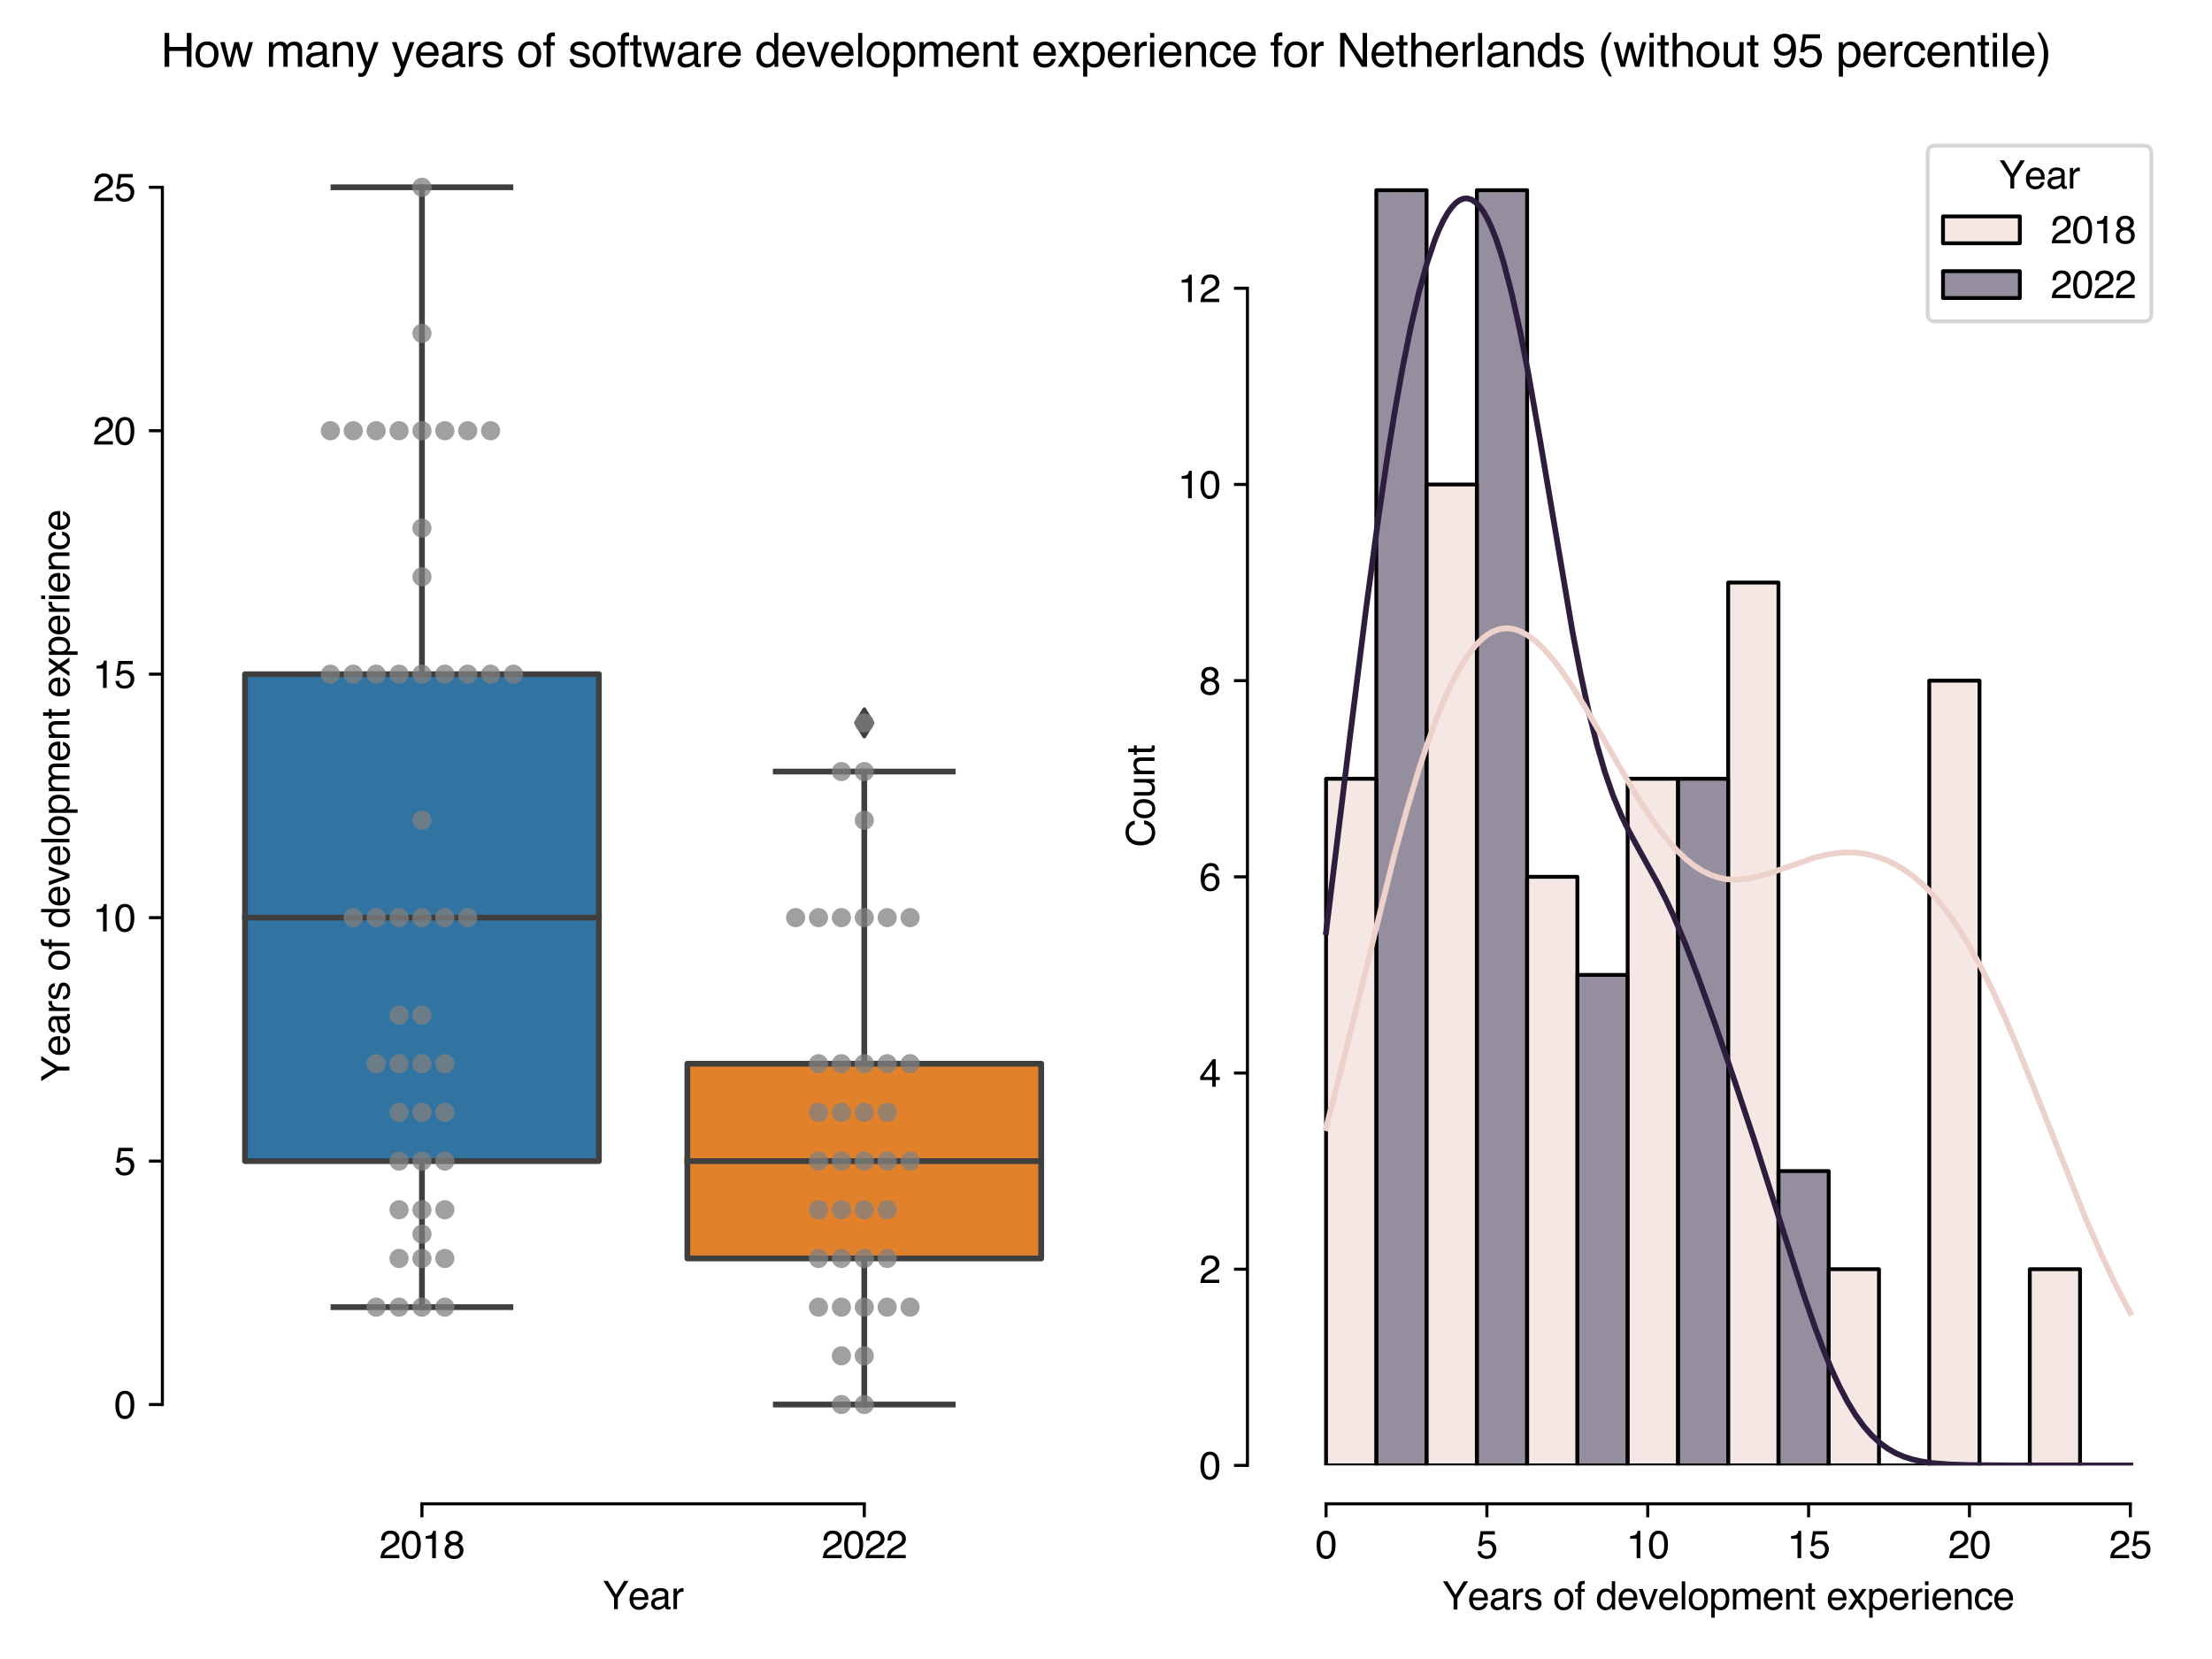 <?xml version="1.0" encoding="utf-8" standalone="no"?>
<!DOCTYPE svg PUBLIC "-//W3C//DTD SVG 1.1//EN"
  "http://www.w3.org/Graphics/SVG/1.1/DTD/svg11.dtd">
<svg xmlns:xlink="http://www.w3.org/1999/xlink" width="576pt" height="432pt" viewBox="0 0 576 432" xmlns="http://www.w3.org/2000/svg" version="1.1">
 <defs>
  <style type="text/css">*{stroke-linejoin: round; stroke-linecap: butt}</style>
 </defs>
 <g id="figure_1">
  <g id="patch_1">
   <path d="M 0 432 
L 576 432 
L 576 0 
L 0 0 
z
" style="fill: #ffffff"/>
  </g>
  <g id="axes_1">
   <g id="patch_2">
    <path d="M 52.281 381.583 
L 282.651 381.583 
L 282.651 32.921 
L 52.281 32.921 
z
" style="fill: #ffffff"/>
   </g>
   <g id="patch_3">
    <path d="M 63.8 302.342 
L 155.948 302.342 
L 155.948 175.556 
L 63.8 175.556 
L 63.8 302.342 
z
" clip-path="url(#p4f6ebf6101)" style="fill: #3274a1; stroke: #3f3f3f; stroke-width: 1.5; stroke-linejoin: miter"/>
   </g>
   <g id="patch_4">
    <path d="M 178.984 327.699 
L 271.132 327.699 
L 271.132 276.984 
L 178.984 276.984 
L 178.984 327.699 
z
" clip-path="url(#p4f6ebf6101)" style="fill: #e1812c; stroke: #3f3f3f; stroke-width: 1.5; stroke-linejoin: miter"/>
   </g>
   <g id="matplotlib.axis_1">
    <g id="xtick_1">
     <g id="line2d_1">
      <defs>
       <path id="m4c99cd72f3" d="M 0 0 
L 0 3.5 
" style="stroke: #000000; stroke-width: 0.8"/>
      </defs>
      <g>
       <use xlink:href="#m4c99cd72f3" x="109.874" y="391.583" style="stroke: #000000; stroke-width: 0.8"/>
      </g>
     </g>
     <g id="text_1">
      <!-- 2018 -->
      <g transform="translate(98.752 405.756)scale(0.1 -0.1)">
       <defs>
        <path id="Helvetica-32" d="M 200 0 
Q 231 578 439 1006 
Q 647 1434 1250 1784 
L 1850 2131 
Q 2253 2366 2416 2531 
Q 2672 2791 2672 3125 
Q 2672 3516 2437 3745 
Q 2203 3975 1813 3975 
Q 1234 3975 1013 3538 
Q 894 3303 881 2888 
L 309 2888 
Q 319 3472 525 3841 
Q 891 4491 1816 4491 
Q 2584 4491 2939 4075 
Q 3294 3659 3294 3150 
Q 3294 2613 2916 2231 
Q 2697 2009 2131 1694 
L 1703 1456 
Q 1397 1288 1222 1134 
Q 909 863 828 531 
L 3272 531 
L 3272 0 
L 200 0 
z
" transform="scale(0.016)"/>
        <path id="Helvetica-30" d="M 1731 4475 
Q 2600 4475 2988 3759 
Q 3288 3206 3288 2244 
Q 3288 1331 3016 734 
Q 2622 -122 1728 -122 
Q 922 -122 528 578 
Q 200 1163 200 2147 
Q 200 2909 397 3456 
Q 766 4475 1731 4475 
z
M 1725 391 
Q 2163 391 2422 778 
Q 2681 1166 2681 2222 
Q 2681 2984 2493 3476 
Q 2306 3969 1766 3969 
Q 1269 3969 1039 3501 
Q 809 3034 809 2125 
Q 809 1441 956 1025 
Q 1181 391 1725 391 
z
" transform="scale(0.016)"/>
        <path id="Helvetica-31" d="M 613 3169 
L 613 3600 
Q 1222 3659 1462 3798 
Q 1703 3938 1822 4456 
L 2266 4456 
L 2266 0 
L 1666 0 
L 1666 3169 
L 613 3169 
z
" transform="scale(0.016)"/>
        <path id="Helvetica-38" d="M 1741 2600 
Q 2113 2600 2322 2808 
Q 2531 3016 2531 3303 
Q 2531 3553 2331 3762 
Q 2131 3972 1722 3972 
Q 1316 3972 1134 3762 
Q 953 3553 953 3272 
Q 953 2956 1187 2778 
Q 1422 2600 1741 2600 
z
M 1775 384 
Q 2166 384 2423 595 
Q 2681 806 2681 1225 
Q 2681 1659 2415 1884 
Q 2150 2109 1734 2109 
Q 1331 2109 1076 1879 
Q 822 1650 822 1244 
Q 822 894 1055 639 
Q 1288 384 1775 384 
z
M 975 2384 
Q 741 2484 609 2619 
Q 363 2869 363 3269 
Q 363 3769 725 4128 
Q 1088 4488 1753 4488 
Q 2397 4488 2762 4148 
Q 3128 3809 3128 3356 
Q 3128 2938 2916 2678 
Q 2797 2531 2547 2391 
Q 2825 2263 2984 2097 
Q 3281 1784 3281 1284 
Q 3281 694 2884 283 
Q 2488 -128 1763 -128 
Q 1109 -128 657 226 
Q 206 581 206 1256 
Q 206 1653 400 1942 
Q 594 2231 975 2384 
z
" transform="scale(0.016)"/>
       </defs>
       <use xlink:href="#Helvetica-32"/>
       <use xlink:href="#Helvetica-30" x="55.615"/>
       <use xlink:href="#Helvetica-31" x="111.23"/>
       <use xlink:href="#Helvetica-38" x="166.846"/>
      </g>
     </g>
    </g>
    <g id="xtick_2">
     <g id="line2d_2">
      <g>
       <use xlink:href="#m4c99cd72f3" x="225.058" y="391.583" style="stroke: #000000; stroke-width: 0.8"/>
      </g>
     </g>
     <g id="text_2">
      <!-- 2022 -->
      <g transform="translate(213.937 405.756)scale(0.1 -0.1)">
       <use xlink:href="#Helvetica-32"/>
       <use xlink:href="#Helvetica-30" x="55.615"/>
       <use xlink:href="#Helvetica-32" x="111.23"/>
       <use xlink:href="#Helvetica-32" x="166.846"/>
      </g>
     </g>
    </g>
    <g id="text_3">
     <!-- Year -->
     <g transform="translate(156.905 419.014)scale(0.1 -0.1)">
      <defs>
       <path id="Helvetica-59" d="M 131 4591 
L 856 4591 
L 2175 2384 
L 3494 4591 
L 4222 4591 
L 2488 1850 
L 2488 0 
L 1866 0 
L 1866 1850 
L 131 4591 
z
M 2184 4591 
L 2184 4591 
z
" transform="scale(0.016)"/>
       <path id="Helvetica-65" d="M 1806 3422 
Q 2163 3422 2497 3255 
Q 2831 3088 3006 2822 
Q 3175 2569 3231 2231 
Q 3281 2000 3281 1494 
L 828 1494 
Q 844 984 1069 676 
Q 1294 369 1766 369 
Q 2206 369 2469 659 
Q 2619 828 2681 1050 
L 3234 1050 
Q 3213 866 3089 639 
Q 2966 413 2813 269 
Q 2556 19 2178 -69 
Q 1975 -119 1719 -119 
Q 1094 -119 659 336 
Q 225 791 225 1609 
Q 225 2416 662 2919 
Q 1100 3422 1806 3422 
z
M 2703 1941 
Q 2669 2306 2544 2525 
Q 2313 2931 1772 2931 
Q 1384 2931 1121 2651 
Q 859 2372 844 1941 
L 2703 1941 
z
M 1753 3428 
L 1753 3428 
z
" transform="scale(0.016)"/>
       <path id="Helvetica-61" d="M 844 891 
Q 844 647 1022 506 
Q 1200 366 1444 366 
Q 1741 366 2019 503 
Q 2488 731 2488 1250 
L 2488 1703 
Q 2384 1638 2221 1594 
Q 2059 1550 1903 1531 
L 1563 1488 
Q 1256 1447 1103 1359 
Q 844 1213 844 891 
z
M 2206 2028 
Q 2400 2053 2466 2191 
Q 2503 2266 2503 2406 
Q 2503 2694 2298 2823 
Q 2094 2953 1713 2953 
Q 1272 2953 1088 2716 
Q 984 2584 953 2325 
L 428 2325 
Q 444 2944 830 3186 
Q 1216 3428 1725 3428 
Q 2316 3428 2684 3203 
Q 3050 2978 3050 2503 
L 3050 575 
Q 3050 488 3086 434 
Q 3122 381 3238 381 
Q 3275 381 3322 386 
Q 3369 391 3422 400 
L 3422 -16 
Q 3291 -53 3222 -62 
Q 3153 -72 3034 -72 
Q 2744 -72 2613 134 
Q 2544 244 2516 444 
Q 2344 219 2022 53 
Q 1700 -113 1313 -113 
Q 847 -113 551 170 
Q 256 453 256 878 
Q 256 1344 547 1600 
Q 838 1856 1309 1916 
L 2206 2028 
z
M 1741 3428 
L 1741 3428 
z
" transform="scale(0.016)"/>
       <path id="Helvetica-72" d="M 428 3347 
L 963 3347 
L 963 2769 
Q 1028 2938 1284 3180 
Q 1541 3422 1875 3422 
Q 1891 3422 1928 3419 
Q 1966 3416 2056 3406 
L 2056 2813 
Q 2006 2822 1964 2825 
Q 1922 2828 1872 2828 
Q 1447 2828 1219 2554 
Q 991 2281 991 1925 
L 991 0 
L 428 0 
L 428 3347 
z
" transform="scale(0.016)"/>
      </defs>
      <use xlink:href="#Helvetica-59"/>
      <use xlink:href="#Helvetica-65" x="66.699"/>
      <use xlink:href="#Helvetica-61" x="122.314"/>
      <use xlink:href="#Helvetica-72" x="177.93"/>
     </g>
    </g>
   </g>
   <g id="matplotlib.axis_2">
    <g id="ytick_1">
     <g id="line2d_3">
      <defs>
       <path id="m8e343aef83" d="M 0 0 
L -3.5 0 
" style="stroke: #000000; stroke-width: 0.8"/>
      </defs>
      <g>
       <use xlink:href="#m8e343aef83" x="42.281" y="365.735" style="stroke: #000000; stroke-width: 0.8"/>
      </g>
     </g>
     <g id="text_4">
      <!-- 0 -->
      <g transform="translate(29.72 369.321)scale(0.1 -0.1)">
       <use xlink:href="#Helvetica-30"/>
      </g>
     </g>
    </g>
    <g id="ytick_2">
     <g id="line2d_4">
      <g>
       <use xlink:href="#m8e343aef83" x="42.281" y="302.342" style="stroke: #000000; stroke-width: 0.8"/>
      </g>
     </g>
     <g id="text_5">
      <!-- 5 -->
      <g transform="translate(29.72 305.928)scale(0.1 -0.1)">
       <defs>
        <path id="Helvetica-35" d="M 791 1141 
Q 847 659 1238 475 
Q 1438 381 1700 381 
Q 2200 381 2440 700 
Q 2681 1019 2681 1406 
Q 2681 1875 2395 2131 
Q 2109 2388 1709 2388 
Q 1419 2388 1211 2275 
Q 1003 2163 856 1963 
L 369 1991 
L 709 4400 
L 3034 4400 
L 3034 3856 
L 1131 3856 
L 941 2613 
Q 1097 2731 1238 2791 
Q 1488 2894 1816 2894 
Q 2431 2894 2859 2497 
Q 3288 2100 3288 1491 
Q 3288 856 2895 371 
Q 2503 -113 1644 -113 
Q 1097 -113 676 195 
Q 256 503 206 1141 
L 791 1141 
z
" transform="scale(0.016)"/>
       </defs>
       <use xlink:href="#Helvetica-35"/>
      </g>
     </g>
    </g>
    <g id="ytick_3">
     <g id="line2d_5">
      <g>
       <use xlink:href="#m8e343aef83" x="42.281" y="238.949" style="stroke: #000000; stroke-width: 0.8"/>
      </g>
     </g>
     <g id="text_6">
      <!-- 10 -->
      <g transform="translate(24.159 242.535)scale(0.1 -0.1)">
       <use xlink:href="#Helvetica-31"/>
       <use xlink:href="#Helvetica-30" x="55.615"/>
      </g>
     </g>
    </g>
    <g id="ytick_4">
     <g id="line2d_6">
      <g>
       <use xlink:href="#m8e343aef83" x="42.281" y="175.556" style="stroke: #000000; stroke-width: 0.8"/>
      </g>
     </g>
     <g id="text_7">
      <!-- 15 -->
      <g transform="translate(24.159 179.142)scale(0.1 -0.1)">
       <use xlink:href="#Helvetica-31"/>
       <use xlink:href="#Helvetica-35" x="55.615"/>
      </g>
     </g>
    </g>
    <g id="ytick_5">
     <g id="line2d_7">
      <g>
       <use xlink:href="#m8e343aef83" x="42.281" y="112.163" style="stroke: #000000; stroke-width: 0.8"/>
      </g>
     </g>
     <g id="text_8">
      <!-- 20 -->
      <g transform="translate(24.159 115.749)scale(0.1 -0.1)">
       <use xlink:href="#Helvetica-32"/>
       <use xlink:href="#Helvetica-30" x="55.615"/>
      </g>
     </g>
    </g>
    <g id="ytick_6">
     <g id="line2d_8">
      <g>
       <use xlink:href="#m8e343aef83" x="42.281" y="48.77" style="stroke: #000000; stroke-width: 0.8"/>
      </g>
     </g>
     <g id="text_9">
      <!-- 25 -->
      <g transform="translate(24.159 52.356)scale(0.1 -0.1)">
       <use xlink:href="#Helvetica-32"/>
       <use xlink:href="#Helvetica-35" x="55.615"/>
      </g>
     </g>
    </g>
    <g id="text_10">
     <!-- Years of development experience -->
     <g transform="translate(18.075 281.736)rotate(-90)scale(0.1 -0.1)">
      <defs>
       <path id="Helvetica-73" d="M 747 1050 
Q 772 769 888 619 
Q 1100 347 1625 347 
Q 1938 347 2175 483 
Q 2413 619 2413 903 
Q 2413 1119 2222 1231 
Q 2100 1300 1741 1391 
L 1294 1503 
Q 866 1609 663 1741 
Q 300 1969 300 2372 
Q 300 2847 642 3140 
Q 984 3434 1563 3434 
Q 2319 3434 2653 2991 
Q 2863 2709 2856 2384 
L 2325 2384 
Q 2309 2575 2191 2731 
Q 1997 2953 1519 2953 
Q 1200 2953 1036 2831 
Q 872 2709 872 2509 
Q 872 2291 1088 2159 
Q 1213 2081 1456 2022 
L 1828 1931 
Q 2434 1784 2641 1647 
Q 2969 1431 2969 969 
Q 2969 522 2630 197 
Q 2291 -128 1597 -128 
Q 850 -128 539 211 
Q 228 550 206 1050 
L 747 1050 
z
M 1578 3428 
L 1578 3428 
z
" transform="scale(0.016)"/>
       <path id="Helvetica-20" transform="scale(0.016)"/>
       <path id="Helvetica-6f" d="M 1741 363 
Q 2300 363 2508 786 
Q 2716 1209 2716 1728 
Q 2716 2197 2566 2491 
Q 2328 2953 1747 2953 
Q 1231 2953 997 2559 
Q 763 2166 763 1609 
Q 763 1075 997 719 
Q 1231 363 1741 363 
z
M 1763 3444 
Q 2409 3444 2856 3012 
Q 3303 2581 3303 1744 
Q 3303 934 2909 406 
Q 2516 -122 1688 -122 
Q 997 -122 590 345 
Q 184 813 184 1600 
Q 184 2444 612 2944 
Q 1041 3444 1763 3444 
z
M 1744 3428 
L 1744 3428 
z
" transform="scale(0.016)"/>
       <path id="Helvetica-66" d="M 553 3856 
Q 566 4206 675 4369 
Q 872 4656 1434 4656 
Q 1488 4656 1544 4653 
Q 1600 4650 1672 4644 
L 1672 4131 
Q 1584 4138 1545 4139 
Q 1506 4141 1472 4141 
Q 1216 4141 1166 4008 
Q 1116 3875 1116 3331 
L 1672 3331 
L 1672 2888 
L 1109 2888 
L 1109 0 
L 553 0 
L 553 2888 
L 88 2888 
L 88 3331 
L 553 3331 
L 553 3856 
z
" transform="scale(0.016)"/>
       <path id="Helvetica-64" d="M 769 1634 
Q 769 1097 997 734 
Q 1225 372 1728 372 
Q 2119 372 2370 708 
Q 2622 1044 2622 1672 
Q 2622 2306 2362 2611 
Q 2103 2916 1722 2916 
Q 1297 2916 1033 2591 
Q 769 2266 769 1634 
z
M 1616 3406 
Q 2000 3406 2259 3244 
Q 2409 3150 2600 2916 
L 2600 4606 
L 3141 4606 
L 3141 0 
L 2634 0 
L 2634 466 
Q 2438 156 2169 18 
Q 1900 -119 1553 -119 
Q 994 -119 584 351 
Q 175 822 175 1603 
Q 175 2334 548 2870 
Q 922 3406 1616 3406 
z
" transform="scale(0.016)"/>
       <path id="Helvetica-76" d="M 688 3347 
L 1581 622 
L 2516 3347 
L 3131 3347 
L 1869 0 
L 1269 0 
L 34 3347 
L 688 3347 
z
" transform="scale(0.016)"/>
       <path id="Helvetica-6c" d="M 428 4591 
L 991 4591 
L 991 0 
L 428 0 
L 428 4591 
z
" transform="scale(0.016)"/>
       <path id="Helvetica-70" d="M 1825 378 
Q 2219 378 2480 708 
Q 2741 1038 2741 1694 
Q 2741 2094 2625 2381 
Q 2406 2934 1825 2934 
Q 1241 2934 1025 2350 
Q 909 2038 909 1556 
Q 909 1169 1025 897 
Q 1244 378 1825 378 
z
M 369 3331 
L 916 3331 
L 916 2888 
Q 1084 3116 1284 3241 
Q 1569 3428 1953 3428 
Q 2522 3428 2919 2992 
Q 3316 2556 3316 1747 
Q 3316 653 2744 184 
Q 2381 -113 1900 -113 
Q 1522 -113 1266 53 
Q 1116 147 931 375 
L 931 -1334 
L 369 -1334 
L 369 3331 
z
" transform="scale(0.016)"/>
       <path id="Helvetica-6d" d="M 413 3347 
L 969 3347 
L 969 2872 
Q 1169 3119 1331 3231 
Q 1609 3422 1963 3422 
Q 2363 3422 2606 3225 
Q 2744 3113 2856 2894 
Q 3044 3163 3297 3292 
Q 3550 3422 3866 3422 
Q 4541 3422 4784 2934 
Q 4916 2672 4916 2228 
L 4916 0 
L 4331 0 
L 4331 2325 
Q 4331 2659 4164 2784 
Q 3997 2909 3756 2909 
Q 3425 2909 3186 2687 
Q 2947 2466 2947 1947 
L 2947 0 
L 2375 0 
L 2375 2184 
Q 2375 2525 2294 2681 
Q 2166 2916 1816 2916 
Q 1497 2916 1236 2669 
Q 975 2422 975 1775 
L 975 0 
L 413 0 
L 413 3347 
z
" transform="scale(0.016)"/>
       <path id="Helvetica-6e" d="M 413 3347 
L 947 3347 
L 947 2872 
Q 1184 3166 1450 3294 
Q 1716 3422 2041 3422 
Q 2753 3422 3003 2925 
Q 3141 2653 3141 2147 
L 3141 0 
L 2569 0 
L 2569 2109 
Q 2569 2416 2478 2603 
Q 2328 2916 1934 2916 
Q 1734 2916 1606 2875 
Q 1375 2806 1200 2600 
Q 1059 2434 1017 2257 
Q 975 2081 975 1753 
L 975 0 
L 413 0 
L 413 3347 
z
M 1734 3428 
L 1734 3428 
z
" transform="scale(0.016)"/>
       <path id="Helvetica-74" d="M 525 4281 
L 1094 4281 
L 1094 3347 
L 1628 3347 
L 1628 2888 
L 1094 2888 
L 1094 703 
Q 1094 528 1213 469 
Q 1278 434 1431 434 
Q 1472 434 1519 436 
Q 1566 438 1628 444 
L 1628 0 
Q 1531 -28 1426 -40 
Q 1322 -53 1200 -53 
Q 806 -53 665 148 
Q 525 350 525 672 
L 525 2888 
L 72 2888 
L 72 3347 
L 525 3347 
L 525 4281 
z
" transform="scale(0.016)"/>
       <path id="Helvetica-78" d="M 94 3347 
L 822 3347 
L 1591 2169 
L 2369 3347 
L 3053 3331 
L 1925 1716 
L 3103 0 
L 2384 0 
L 1553 1256 
L 747 0 
L 34 0 
L 1213 1716 
L 94 3347 
z
" transform="scale(0.016)"/>
       <path id="Helvetica-69" d="M 413 3331 
L 984 3331 
L 984 0 
L 413 0 
L 413 3331 
z
M 413 4591 
L 984 4591 
L 984 3953 
L 413 3953 
L 413 4591 
z
" transform="scale(0.016)"/>
       <path id="Helvetica-63" d="M 1703 3444 
Q 2269 3444 2623 3169 
Q 2978 2894 3050 2222 
L 2503 2222 
Q 2453 2531 2275 2736 
Q 2097 2941 1703 2941 
Q 1166 2941 934 2416 
Q 784 2075 784 1575 
Q 784 1072 996 728 
Q 1209 384 1666 384 
Q 2016 384 2220 598 
Q 2425 813 2503 1184 
L 3050 1184 
Q 2956 519 2581 211 
Q 2206 -97 1622 -97 
Q 966 -97 575 383 
Q 184 863 184 1581 
Q 184 2463 612 2953 
Q 1041 3444 1703 3444 
z
M 1616 3428 
L 1616 3428 
z
" transform="scale(0.016)"/>
      </defs>
      <use xlink:href="#Helvetica-59"/>
      <use xlink:href="#Helvetica-65" x="66.699"/>
      <use xlink:href="#Helvetica-61" x="122.314"/>
      <use xlink:href="#Helvetica-72" x="177.93"/>
      <use xlink:href="#Helvetica-73" x="211.23"/>
      <use xlink:href="#Helvetica-20" x="261.23"/>
      <use xlink:href="#Helvetica-6f" x="289.014"/>
      <use xlink:href="#Helvetica-66" x="344.629"/>
      <use xlink:href="#Helvetica-20" x="372.412"/>
      <use xlink:href="#Helvetica-64" x="400.195"/>
      <use xlink:href="#Helvetica-65" x="455.811"/>
      <use xlink:href="#Helvetica-76" x="511.426"/>
      <use xlink:href="#Helvetica-65" x="561.426"/>
      <use xlink:href="#Helvetica-6c" x="617.041"/>
      <use xlink:href="#Helvetica-6f" x="639.258"/>
      <use xlink:href="#Helvetica-70" x="694.873"/>
      <use xlink:href="#Helvetica-6d" x="750.488"/>
      <use xlink:href="#Helvetica-65" x="833.789"/>
      <use xlink:href="#Helvetica-6e" x="889.404"/>
      <use xlink:href="#Helvetica-74" x="945.02"/>
      <use xlink:href="#Helvetica-20" x="972.803"/>
      <use xlink:href="#Helvetica-65" x="1000.586"/>
      <use xlink:href="#Helvetica-78" x="1056.201"/>
      <use xlink:href="#Helvetica-70" x="1106.201"/>
      <use xlink:href="#Helvetica-65" x="1161.816"/>
      <use xlink:href="#Helvetica-72" x="1217.432"/>
      <use xlink:href="#Helvetica-69" x="1250.732"/>
      <use xlink:href="#Helvetica-65" x="1272.949"/>
      <use xlink:href="#Helvetica-6e" x="1328.564"/>
      <use xlink:href="#Helvetica-63" x="1384.18"/>
      <use xlink:href="#Helvetica-65" x="1434.18"/>
     </g>
    </g>
   </g>
   <g id="line2d_9">
    <path d="M 109.874 302.342 
L 109.874 340.377 
" clip-path="url(#p4f6ebf6101)" style="fill: none; stroke: #3f3f3f; stroke-width: 1.5; stroke-linecap: square"/>
   </g>
   <g id="line2d_10">
    <path d="M 109.874 175.556 
L 109.874 48.77 
" clip-path="url(#p4f6ebf6101)" style="fill: none; stroke: #3f3f3f; stroke-width: 1.5; stroke-linecap: square"/>
   </g>
   <g id="line2d_11">
    <path d="M 86.837 340.377 
L 132.911 340.377 
" clip-path="url(#p4f6ebf6101)" style="fill: none; stroke: #3f3f3f; stroke-width: 1.5; stroke-linecap: square"/>
   </g>
   <g id="line2d_12">
    <path d="M 86.837 48.77 
L 132.911 48.77 
" clip-path="url(#p4f6ebf6101)" style="fill: none; stroke: #3f3f3f; stroke-width: 1.5; stroke-linecap: square"/>
   </g>
   <g id="line2d_13"/>
   <g id="line2d_14">
    <path d="M 225.058 327.699 
L 225.058 365.735 
" clip-path="url(#p4f6ebf6101)" style="fill: none; stroke: #3f3f3f; stroke-width: 1.5; stroke-linecap: square"/>
   </g>
   <g id="line2d_15">
    <path d="M 225.058 276.984 
L 225.058 200.913 
" clip-path="url(#p4f6ebf6101)" style="fill: none; stroke: #3f3f3f; stroke-width: 1.5; stroke-linecap: square"/>
   </g>
   <g id="line2d_16">
    <path d="M 202.021 365.735 
L 248.095 365.735 
" clip-path="url(#p4f6ebf6101)" style="fill: none; stroke: #3f3f3f; stroke-width: 1.5; stroke-linecap: square"/>
   </g>
   <g id="line2d_17">
    <path d="M 202.021 200.913 
L 248.095 200.913 
" clip-path="url(#p4f6ebf6101)" style="fill: none; stroke: #3f3f3f; stroke-width: 1.5; stroke-linecap: square"/>
   </g>
   <g id="line2d_18">
    <defs>
     <path id="m1b309634d9" d="M -0 3.536 
L 2.121 0 
L -0 -3.536 
L -2.121 -0 
z
" style="stroke: #3f3f3f; stroke-linejoin: miter"/>
    </defs>
    <g clip-path="url(#p4f6ebf6101)">
     <use xlink:href="#m1b309634d9" x="225.058" y="188.234" style="fill: #3f3f3f; stroke: #3f3f3f; stroke-linejoin: miter"/>
    </g>
   </g>
   <g id="line2d_19">
    <path d="M 63.8 238.949 
L 155.948 238.949 
" clip-path="url(#p4f6ebf6101)" style="fill: none; stroke: #3f3f3f; stroke-width: 1.5; stroke-linecap: square"/>
   </g>
   <g id="line2d_20">
    <path d="M 178.984 302.342 
L 271.132 302.342 
" clip-path="url(#p4f6ebf6101)" style="fill: none; stroke: #3f3f3f; stroke-width: 1.5; stroke-linecap: square"/>
   </g>
   <g id="patch_5">
    <path d="M 42.281 365.735 
L 42.281 48.77 
" style="fill: none; stroke: #000000; stroke-width: 0.8; stroke-linejoin: miter; stroke-linecap: square"/>
   </g>
   <g id="patch_6">
    <path d="M 109.874 391.583 
L 225.058 391.583 
" style="fill: none; stroke: #000000; stroke-width: 0.8; stroke-linejoin: miter; stroke-linecap: square"/>
   </g>
   <g id="PathCollection_1">
    <defs>
     <path id="C0_0_77057b9605" d="M 0 2.5 
C 0.663 2.5 1.299 2.237 1.768 1.768 
C 2.237 1.299 2.5 0.663 2.5 -0 
C 2.5 -0.663 2.237 -1.299 1.768 -1.768 
C 1.299 -2.237 0.663 -2.5 0 -2.5 
C -0.663 -2.5 -1.299 -2.237 -1.768 -1.768 
C -2.237 -1.299 -2.5 -0.663 -2.5 0 
C -2.5 0.663 -2.237 1.299 -1.768 1.768 
C -1.299 2.237 -0.663 2.5 0 2.5 
z
"/>
    </defs>
    <g clip-path="url(#p4f6ebf6101)">
     <use xlink:href="#C0_0_77057b9605" x="109.874" y="340.377" style="fill: #808080; fill-opacity: 0.75"/>
    </g>
    <g clip-path="url(#p4f6ebf6101)">
     <use xlink:href="#C0_0_77057b9605" x="103.913" y="340.377" style="fill: #808080; fill-opacity: 0.75"/>
    </g>
    <g clip-path="url(#p4f6ebf6101)">
     <use xlink:href="#C0_0_77057b9605" x="115.834" y="340.377" style="fill: #808080; fill-opacity: 0.75"/>
    </g>
    <g clip-path="url(#p4f6ebf6101)">
     <use xlink:href="#C0_0_77057b9605" x="97.953" y="340.377" style="fill: #808080; fill-opacity: 0.75"/>
    </g>
    <g clip-path="url(#p4f6ebf6101)">
     <use xlink:href="#C0_0_77057b9605" x="109.874" y="327.699" style="fill: #808080; fill-opacity: 0.75"/>
    </g>
    <g clip-path="url(#p4f6ebf6101)">
     <use xlink:href="#C0_0_77057b9605" x="103.913" y="327.699" style="fill: #808080; fill-opacity: 0.75"/>
    </g>
    <g clip-path="url(#p4f6ebf6101)">
     <use xlink:href="#C0_0_77057b9605" x="115.834" y="327.699" style="fill: #808080; fill-opacity: 0.75"/>
    </g>
    <g clip-path="url(#p4f6ebf6101)">
     <use xlink:href="#C0_0_77057b9605" x="109.874" y="321.359" style="fill: #808080; fill-opacity: 0.75"/>
    </g>
    <g clip-path="url(#p4f6ebf6101)">
     <use xlink:href="#C0_0_77057b9605" x="109.874" y="315.02" style="fill: #808080; fill-opacity: 0.75"/>
    </g>
    <g clip-path="url(#p4f6ebf6101)">
     <use xlink:href="#C0_0_77057b9605" x="103.913" y="315.02" style="fill: #808080; fill-opacity: 0.75"/>
    </g>
    <g clip-path="url(#p4f6ebf6101)">
     <use xlink:href="#C0_0_77057b9605" x="115.834" y="315.02" style="fill: #808080; fill-opacity: 0.75"/>
    </g>
    <g clip-path="url(#p4f6ebf6101)">
     <use xlink:href="#C0_0_77057b9605" x="109.874" y="302.342" style="fill: #808080; fill-opacity: 0.75"/>
    </g>
    <g clip-path="url(#p4f6ebf6101)">
     <use xlink:href="#C0_0_77057b9605" x="103.913" y="302.342" style="fill: #808080; fill-opacity: 0.75"/>
    </g>
    <g clip-path="url(#p4f6ebf6101)">
     <use xlink:href="#C0_0_77057b9605" x="115.834" y="302.342" style="fill: #808080; fill-opacity: 0.75"/>
    </g>
    <g clip-path="url(#p4f6ebf6101)">
     <use xlink:href="#C0_0_77057b9605" x="109.874" y="289.663" style="fill: #808080; fill-opacity: 0.75"/>
    </g>
    <g clip-path="url(#p4f6ebf6101)">
     <use xlink:href="#C0_0_77057b9605" x="103.913" y="289.663" style="fill: #808080; fill-opacity: 0.75"/>
    </g>
    <g clip-path="url(#p4f6ebf6101)">
     <use xlink:href="#C0_0_77057b9605" x="115.834" y="289.663" style="fill: #808080; fill-opacity: 0.75"/>
    </g>
    <g clip-path="url(#p4f6ebf6101)">
     <use xlink:href="#C0_0_77057b9605" x="109.874" y="276.984" style="fill: #808080; fill-opacity: 0.75"/>
    </g>
    <g clip-path="url(#p4f6ebf6101)">
     <use xlink:href="#C0_0_77057b9605" x="103.913" y="276.984" style="fill: #808080; fill-opacity: 0.75"/>
    </g>
    <g clip-path="url(#p4f6ebf6101)">
     <use xlink:href="#C0_0_77057b9605" x="115.834" y="276.984" style="fill: #808080; fill-opacity: 0.75"/>
    </g>
    <g clip-path="url(#p4f6ebf6101)">
     <use xlink:href="#C0_0_77057b9605" x="97.953" y="276.984" style="fill: #808080; fill-opacity: 0.75"/>
    </g>
    <g clip-path="url(#p4f6ebf6101)">
     <use xlink:href="#C0_0_77057b9605" x="109.874" y="264.306" style="fill: #808080; fill-opacity: 0.75"/>
    </g>
    <g clip-path="url(#p4f6ebf6101)">
     <use xlink:href="#C0_0_77057b9605" x="103.913" y="264.306" style="fill: #808080; fill-opacity: 0.75"/>
    </g>
    <g clip-path="url(#p4f6ebf6101)">
     <use xlink:href="#C0_0_77057b9605" x="109.874" y="238.949" style="fill: #808080; fill-opacity: 0.75"/>
    </g>
    <g clip-path="url(#p4f6ebf6101)">
     <use xlink:href="#C0_0_77057b9605" x="103.913" y="238.949" style="fill: #808080; fill-opacity: 0.75"/>
    </g>
    <g clip-path="url(#p4f6ebf6101)">
     <use xlink:href="#C0_0_77057b9605" x="115.834" y="238.949" style="fill: #808080; fill-opacity: 0.75"/>
    </g>
    <g clip-path="url(#p4f6ebf6101)">
     <use xlink:href="#C0_0_77057b9605" x="97.953" y="238.949" style="fill: #808080; fill-opacity: 0.75"/>
    </g>
    <g clip-path="url(#p4f6ebf6101)">
     <use xlink:href="#C0_0_77057b9605" x="121.795" y="238.949" style="fill: #808080; fill-opacity: 0.75"/>
    </g>
    <g clip-path="url(#p4f6ebf6101)">
     <use xlink:href="#C0_0_77057b9605" x="91.992" y="238.949" style="fill: #808080; fill-opacity: 0.75"/>
    </g>
    <g clip-path="url(#p4f6ebf6101)">
     <use xlink:href="#C0_0_77057b9605" x="109.874" y="213.591" style="fill: #808080; fill-opacity: 0.75"/>
    </g>
    <g clip-path="url(#p4f6ebf6101)">
     <use xlink:href="#C0_0_77057b9605" x="109.874" y="175.556" style="fill: #808080; fill-opacity: 0.75"/>
    </g>
    <g clip-path="url(#p4f6ebf6101)">
     <use xlink:href="#C0_0_77057b9605" x="103.913" y="175.556" style="fill: #808080; fill-opacity: 0.75"/>
    </g>
    <g clip-path="url(#p4f6ebf6101)">
     <use xlink:href="#C0_0_77057b9605" x="115.834" y="175.556" style="fill: #808080; fill-opacity: 0.75"/>
    </g>
    <g clip-path="url(#p4f6ebf6101)">
     <use xlink:href="#C0_0_77057b9605" x="97.953" y="175.556" style="fill: #808080; fill-opacity: 0.75"/>
    </g>
    <g clip-path="url(#p4f6ebf6101)">
     <use xlink:href="#C0_0_77057b9605" x="121.795" y="175.556" style="fill: #808080; fill-opacity: 0.75"/>
    </g>
    <g clip-path="url(#p4f6ebf6101)">
     <use xlink:href="#C0_0_77057b9605" x="91.992" y="175.556" style="fill: #808080; fill-opacity: 0.75"/>
    </g>
    <g clip-path="url(#p4f6ebf6101)">
     <use xlink:href="#C0_0_77057b9605" x="127.755" y="175.556" style="fill: #808080; fill-opacity: 0.75"/>
    </g>
    <g clip-path="url(#p4f6ebf6101)">
     <use xlink:href="#C0_0_77057b9605" x="86.032" y="175.556" style="fill: #808080; fill-opacity: 0.75"/>
    </g>
    <g clip-path="url(#p4f6ebf6101)">
     <use xlink:href="#C0_0_77057b9605" x="133.716" y="175.556" style="fill: #808080; fill-opacity: 0.75"/>
    </g>
    <g clip-path="url(#p4f6ebf6101)">
     <use xlink:href="#C0_0_77057b9605" x="109.874" y="150.198" style="fill: #808080; fill-opacity: 0.75"/>
    </g>
    <g clip-path="url(#p4f6ebf6101)">
     <use xlink:href="#C0_0_77057b9605" x="109.874" y="137.52" style="fill: #808080; fill-opacity: 0.75"/>
    </g>
    <g clip-path="url(#p4f6ebf6101)">
     <use xlink:href="#C0_0_77057b9605" x="109.874" y="112.163" style="fill: #808080; fill-opacity: 0.75"/>
    </g>
    <g clip-path="url(#p4f6ebf6101)">
     <use xlink:href="#C0_0_77057b9605" x="103.913" y="112.163" style="fill: #808080; fill-opacity: 0.75"/>
    </g>
    <g clip-path="url(#p4f6ebf6101)">
     <use xlink:href="#C0_0_77057b9605" x="115.834" y="112.163" style="fill: #808080; fill-opacity: 0.75"/>
    </g>
    <g clip-path="url(#p4f6ebf6101)">
     <use xlink:href="#C0_0_77057b9605" x="97.953" y="112.163" style="fill: #808080; fill-opacity: 0.75"/>
    </g>
    <g clip-path="url(#p4f6ebf6101)">
     <use xlink:href="#C0_0_77057b9605" x="121.795" y="112.163" style="fill: #808080; fill-opacity: 0.75"/>
    </g>
    <g clip-path="url(#p4f6ebf6101)">
     <use xlink:href="#C0_0_77057b9605" x="91.992" y="112.163" style="fill: #808080; fill-opacity: 0.75"/>
    </g>
    <g clip-path="url(#p4f6ebf6101)">
     <use xlink:href="#C0_0_77057b9605" x="127.755" y="112.163" style="fill: #808080; fill-opacity: 0.75"/>
    </g>
    <g clip-path="url(#p4f6ebf6101)">
     <use xlink:href="#C0_0_77057b9605" x="86.032" y="112.163" style="fill: #808080; fill-opacity: 0.75"/>
    </g>
    <g clip-path="url(#p4f6ebf6101)">
     <use xlink:href="#C0_0_77057b9605" x="109.874" y="86.805" style="fill: #808080; fill-opacity: 0.75"/>
    </g>
    <g clip-path="url(#p4f6ebf6101)">
     <use xlink:href="#C0_0_77057b9605" x="109.874" y="48.77" style="fill: #808080; fill-opacity: 0.75"/>
    </g>
   </g>
   <g id="PathCollection_2">
    <defs>
     <path id="C1_0_77057b9605" d="M 0 2.5 
C 0.663 2.5 1.299 2.237 1.768 1.768 
C 2.237 1.299 2.5 0.663 2.5 -0 
C 2.5 -0.663 2.237 -1.299 1.768 -1.768 
C 1.299 -2.237 0.663 -2.5 0 -2.5 
C -0.663 -2.5 -1.299 -2.237 -1.768 -1.768 
C -2.237 -1.299 -2.5 -0.663 -2.5 0 
C -2.5 0.663 -2.237 1.299 -1.768 1.768 
C -1.299 2.237 -0.663 2.5 0 2.5 
z
"/>
    </defs>
    <g clip-path="url(#p4f6ebf6101)">
     <use xlink:href="#C1_0_77057b9605" x="225.058" y="365.735" style="fill: #808080; fill-opacity: 0.75"/>
    </g>
    <g clip-path="url(#p4f6ebf6101)">
     <use xlink:href="#C1_0_77057b9605" x="219.098" y="365.735" style="fill: #808080; fill-opacity: 0.75"/>
    </g>
    <g clip-path="url(#p4f6ebf6101)">
     <use xlink:href="#C1_0_77057b9605" x="225.058" y="353.056" style="fill: #808080; fill-opacity: 0.75"/>
    </g>
    <g clip-path="url(#p4f6ebf6101)">
     <use xlink:href="#C1_0_77057b9605" x="219.098" y="353.056" style="fill: #808080; fill-opacity: 0.75"/>
    </g>
    <g clip-path="url(#p4f6ebf6101)">
     <use xlink:href="#C1_0_77057b9605" x="225.058" y="340.377" style="fill: #808080; fill-opacity: 0.75"/>
    </g>
    <g clip-path="url(#p4f6ebf6101)">
     <use xlink:href="#C1_0_77057b9605" x="219.098" y="340.377" style="fill: #808080; fill-opacity: 0.75"/>
    </g>
    <g clip-path="url(#p4f6ebf6101)">
     <use xlink:href="#C1_0_77057b9605" x="231.019" y="340.377" style="fill: #808080; fill-opacity: 0.75"/>
    </g>
    <g clip-path="url(#p4f6ebf6101)">
     <use xlink:href="#C1_0_77057b9605" x="213.137" y="340.377" style="fill: #808080; fill-opacity: 0.75"/>
    </g>
    <g clip-path="url(#p4f6ebf6101)">
     <use xlink:href="#C1_0_77057b9605" x="236.979" y="340.377" style="fill: #808080; fill-opacity: 0.75"/>
    </g>
    <g clip-path="url(#p4f6ebf6101)">
     <use xlink:href="#C1_0_77057b9605" x="225.058" y="327.699" style="fill: #808080; fill-opacity: 0.75"/>
    </g>
    <g clip-path="url(#p4f6ebf6101)">
     <use xlink:href="#C1_0_77057b9605" x="219.098" y="327.699" style="fill: #808080; fill-opacity: 0.75"/>
    </g>
    <g clip-path="url(#p4f6ebf6101)">
     <use xlink:href="#C1_0_77057b9605" x="231.019" y="327.699" style="fill: #808080; fill-opacity: 0.75"/>
    </g>
    <g clip-path="url(#p4f6ebf6101)">
     <use xlink:href="#C1_0_77057b9605" x="213.137" y="327.699" style="fill: #808080; fill-opacity: 0.75"/>
    </g>
    <g clip-path="url(#p4f6ebf6101)">
     <use xlink:href="#C1_0_77057b9605" x="225.058" y="315.02" style="fill: #808080; fill-opacity: 0.75"/>
    </g>
    <g clip-path="url(#p4f6ebf6101)">
     <use xlink:href="#C1_0_77057b9605" x="219.098" y="315.02" style="fill: #808080; fill-opacity: 0.75"/>
    </g>
    <g clip-path="url(#p4f6ebf6101)">
     <use xlink:href="#C1_0_77057b9605" x="231.019" y="315.02" style="fill: #808080; fill-opacity: 0.75"/>
    </g>
    <g clip-path="url(#p4f6ebf6101)">
     <use xlink:href="#C1_0_77057b9605" x="213.137" y="315.02" style="fill: #808080; fill-opacity: 0.75"/>
    </g>
    <g clip-path="url(#p4f6ebf6101)">
     <use xlink:href="#C1_0_77057b9605" x="225.058" y="302.342" style="fill: #808080; fill-opacity: 0.75"/>
    </g>
    <g clip-path="url(#p4f6ebf6101)">
     <use xlink:href="#C1_0_77057b9605" x="219.098" y="302.342" style="fill: #808080; fill-opacity: 0.75"/>
    </g>
    <g clip-path="url(#p4f6ebf6101)">
     <use xlink:href="#C1_0_77057b9605" x="231.019" y="302.342" style="fill: #808080; fill-opacity: 0.75"/>
    </g>
    <g clip-path="url(#p4f6ebf6101)">
     <use xlink:href="#C1_0_77057b9605" x="213.137" y="302.342" style="fill: #808080; fill-opacity: 0.75"/>
    </g>
    <g clip-path="url(#p4f6ebf6101)">
     <use xlink:href="#C1_0_77057b9605" x="236.979" y="302.342" style="fill: #808080; fill-opacity: 0.75"/>
    </g>
    <g clip-path="url(#p4f6ebf6101)">
     <use xlink:href="#C1_0_77057b9605" x="225.058" y="289.663" style="fill: #808080; fill-opacity: 0.75"/>
    </g>
    <g clip-path="url(#p4f6ebf6101)">
     <use xlink:href="#C1_0_77057b9605" x="219.098" y="289.663" style="fill: #808080; fill-opacity: 0.75"/>
    </g>
    <g clip-path="url(#p4f6ebf6101)">
     <use xlink:href="#C1_0_77057b9605" x="231.019" y="289.663" style="fill: #808080; fill-opacity: 0.75"/>
    </g>
    <g clip-path="url(#p4f6ebf6101)">
     <use xlink:href="#C1_0_77057b9605" x="213.137" y="289.663" style="fill: #808080; fill-opacity: 0.75"/>
    </g>
    <g clip-path="url(#p4f6ebf6101)">
     <use xlink:href="#C1_0_77057b9605" x="225.058" y="276.984" style="fill: #808080; fill-opacity: 0.75"/>
    </g>
    <g clip-path="url(#p4f6ebf6101)">
     <use xlink:href="#C1_0_77057b9605" x="219.098" y="276.984" style="fill: #808080; fill-opacity: 0.75"/>
    </g>
    <g clip-path="url(#p4f6ebf6101)">
     <use xlink:href="#C1_0_77057b9605" x="231.019" y="276.984" style="fill: #808080; fill-opacity: 0.75"/>
    </g>
    <g clip-path="url(#p4f6ebf6101)">
     <use xlink:href="#C1_0_77057b9605" x="213.137" y="276.984" style="fill: #808080; fill-opacity: 0.75"/>
    </g>
    <g clip-path="url(#p4f6ebf6101)">
     <use xlink:href="#C1_0_77057b9605" x="236.979" y="276.984" style="fill: #808080; fill-opacity: 0.75"/>
    </g>
    <g clip-path="url(#p4f6ebf6101)">
     <use xlink:href="#C1_0_77057b9605" x="225.058" y="238.949" style="fill: #808080; fill-opacity: 0.75"/>
    </g>
    <g clip-path="url(#p4f6ebf6101)">
     <use xlink:href="#C1_0_77057b9605" x="219.098" y="238.949" style="fill: #808080; fill-opacity: 0.75"/>
    </g>
    <g clip-path="url(#p4f6ebf6101)">
     <use xlink:href="#C1_0_77057b9605" x="231.019" y="238.949" style="fill: #808080; fill-opacity: 0.75"/>
    </g>
    <g clip-path="url(#p4f6ebf6101)">
     <use xlink:href="#C1_0_77057b9605" x="213.137" y="238.949" style="fill: #808080; fill-opacity: 0.75"/>
    </g>
    <g clip-path="url(#p4f6ebf6101)">
     <use xlink:href="#C1_0_77057b9605" x="236.979" y="238.949" style="fill: #808080; fill-opacity: 0.75"/>
    </g>
    <g clip-path="url(#p4f6ebf6101)">
     <use xlink:href="#C1_0_77057b9605" x="207.177" y="238.949" style="fill: #808080; fill-opacity: 0.75"/>
    </g>
    <g clip-path="url(#p4f6ebf6101)">
     <use xlink:href="#C1_0_77057b9605" x="225.058" y="213.591" style="fill: #808080; fill-opacity: 0.75"/>
    </g>
    <g clip-path="url(#p4f6ebf6101)">
     <use xlink:href="#C1_0_77057b9605" x="225.058" y="200.913" style="fill: #808080; fill-opacity: 0.75"/>
    </g>
    <g clip-path="url(#p4f6ebf6101)">
     <use xlink:href="#C1_0_77057b9605" x="219.098" y="200.913" style="fill: #808080; fill-opacity: 0.75"/>
    </g>
    <g clip-path="url(#p4f6ebf6101)">
     <use xlink:href="#C1_0_77057b9605" x="225.058" y="188.234" style="fill: #808080; fill-opacity: 0.75"/>
    </g>
   </g>
  </g>
  <g id="axes_2">
   <g id="patch_7">
    <path d="M 334.83 381.583 
L 565.2 381.583 
L 565.2 32.921 
L 334.83 32.921 
z
" style="fill: #ffffff"/>
   </g>
   <g id="patch_8">
    <path d="M 358.391 381.583 
L 371.48 381.583 
L 371.48 49.524 
L 358.391 49.524 
z
" clip-path="url(#p3dd957e65a)" style="fill: #2d1e3e; fill-opacity: 0.5; stroke: #000000; stroke-linejoin: miter"/>
   </g>
   <g id="patch_9">
    <path d="M 384.569 381.583 
L 397.659 381.583 
L 397.659 49.524 
L 384.569 49.524 
z
" clip-path="url(#p3dd957e65a)" style="fill: #2d1e3e; fill-opacity: 0.5; stroke: #000000; stroke-linejoin: miter"/>
   </g>
   <g id="patch_10">
    <path d="M 410.748 381.583 
L 423.837 381.583 
L 423.837 253.868 
L 410.748 253.868 
z
" clip-path="url(#p3dd957e65a)" style="fill: #2d1e3e; fill-opacity: 0.5; stroke: #000000; stroke-linejoin: miter"/>
   </g>
   <g id="patch_11">
    <path d="M 436.926 381.583 
L 450.015 381.583 
L 450.015 202.782 
L 436.926 202.782 
z
" clip-path="url(#p3dd957e65a)" style="fill: #2d1e3e; fill-opacity: 0.5; stroke: #000000; stroke-linejoin: miter"/>
   </g>
   <g id="patch_12">
    <path d="M 463.104 381.583 
L 476.194 381.583 
L 476.194 304.954 
L 463.104 304.954 
z
" clip-path="url(#p3dd957e65a)" style="fill: #2d1e3e; fill-opacity: 0.5; stroke: #000000; stroke-linejoin: miter"/>
   </g>
   <g id="patch_13">
    <path d="M 489.283 381.583 
L 502.372 381.583 
L 502.372 381.583 
L 489.283 381.583 
z
" clip-path="url(#p3dd957e65a)" style="fill: #2d1e3e; fill-opacity: 0.5; stroke: #000000; stroke-linejoin: miter"/>
   </g>
   <g id="patch_14">
    <path d="M 515.461 381.583 
L 528.55 381.583 
L 528.55 381.583 
L 515.461 381.583 
z
" clip-path="url(#p3dd957e65a)" style="fill: #2d1e3e; fill-opacity: 0.5; stroke: #000000; stroke-linejoin: miter"/>
   </g>
   <g id="patch_15">
    <path d="M 541.639 381.583 
L 554.729 381.583 
L 554.729 381.583 
L 541.639 381.583 
z
" clip-path="url(#p3dd957e65a)" style="fill: #2d1e3e; fill-opacity: 0.5; stroke: #000000; stroke-linejoin: miter"/>
   </g>
   <g id="patch_16">
    <path d="M 345.302 381.583 
L 358.391 381.583 
L 358.391 202.782 
L 345.302 202.782 
z
" clip-path="url(#p3dd957e65a)" style="fill: #edd1cb; fill-opacity: 0.5; stroke: #000000; stroke-linejoin: miter"/>
   </g>
   <g id="patch_17">
    <path d="M 371.48 381.583 
L 384.569 381.583 
L 384.569 126.153 
L 371.48 126.153 
z
" clip-path="url(#p3dd957e65a)" style="fill: #edd1cb; fill-opacity: 0.5; stroke: #000000; stroke-linejoin: miter"/>
   </g>
   <g id="patch_18">
    <path d="M 397.659 381.583 
L 410.748 381.583 
L 410.748 228.325 
L 397.659 228.325 
z
" clip-path="url(#p3dd957e65a)" style="fill: #edd1cb; fill-opacity: 0.5; stroke: #000000; stroke-linejoin: miter"/>
   </g>
   <g id="patch_19">
    <path d="M 423.837 381.583 
L 436.926 381.583 
L 436.926 202.782 
L 423.837 202.782 
z
" clip-path="url(#p3dd957e65a)" style="fill: #edd1cb; fill-opacity: 0.5; stroke: #000000; stroke-linejoin: miter"/>
   </g>
   <g id="patch_20">
    <path d="M 450.015 381.583 
L 463.104 381.583 
L 463.104 151.696 
L 450.015 151.696 
z
" clip-path="url(#p3dd957e65a)" style="fill: #edd1cb; fill-opacity: 0.5; stroke: #000000; stroke-linejoin: miter"/>
   </g>
   <g id="patch_21">
    <path d="M 476.194 381.583 
L 489.283 381.583 
L 489.283 330.497 
L 476.194 330.497 
z
" clip-path="url(#p3dd957e65a)" style="fill: #edd1cb; fill-opacity: 0.5; stroke: #000000; stroke-linejoin: miter"/>
   </g>
   <g id="patch_22">
    <path d="M 502.372 381.583 
L 515.461 381.583 
L 515.461 177.239 
L 502.372 177.239 
z
" clip-path="url(#p3dd957e65a)" style="fill: #edd1cb; fill-opacity: 0.5; stroke: #000000; stroke-linejoin: miter"/>
   </g>
   <g id="patch_23">
    <path d="M 528.55 381.583 
L 541.639 381.583 
L 541.639 330.497 
L 528.55 330.497 
z
" clip-path="url(#p3dd957e65a)" style="fill: #edd1cb; fill-opacity: 0.5; stroke: #000000; stroke-linejoin: miter"/>
   </g>
   <g id="matplotlib.axis_3">
    <g id="xtick_3">
     <g id="line2d_21">
      <g>
       <use xlink:href="#m4c99cd72f3" x="345.302" y="391.583" style="stroke: #000000; stroke-width: 0.8"/>
      </g>
     </g>
     <g id="text_11">
      <!-- 0 -->
      <g transform="translate(342.521 405.756)scale(0.1 -0.1)">
       <use xlink:href="#Helvetica-30"/>
      </g>
     </g>
    </g>
    <g id="xtick_4">
     <g id="line2d_22">
      <g>
       <use xlink:href="#m4c99cd72f3" x="387.187" y="391.583" style="stroke: #000000; stroke-width: 0.8"/>
      </g>
     </g>
     <g id="text_12">
      <!-- 5 -->
      <g transform="translate(384.407 405.756)scale(0.1 -0.1)">
       <use xlink:href="#Helvetica-35"/>
      </g>
     </g>
    </g>
    <g id="xtick_5">
     <g id="line2d_23">
      <g>
       <use xlink:href="#m4c99cd72f3" x="429.073" y="391.583" style="stroke: #000000; stroke-width: 0.8"/>
      </g>
     </g>
     <g id="text_13">
      <!-- 10 -->
      <g transform="translate(423.512 405.756)scale(0.1 -0.1)">
       <use xlink:href="#Helvetica-31"/>
       <use xlink:href="#Helvetica-30" x="55.615"/>
      </g>
     </g>
    </g>
    <g id="xtick_6">
     <g id="line2d_24">
      <g>
       <use xlink:href="#m4c99cd72f3" x="470.958" y="391.583" style="stroke: #000000; stroke-width: 0.8"/>
      </g>
     </g>
     <g id="text_14">
      <!-- 15 -->
      <g transform="translate(465.397 405.756)scale(0.1 -0.1)">
       <use xlink:href="#Helvetica-31"/>
       <use xlink:href="#Helvetica-35" x="55.615"/>
      </g>
     </g>
    </g>
    <g id="xtick_7">
     <g id="line2d_25">
      <g>
       <use xlink:href="#m4c99cd72f3" x="512.843" y="391.583" style="stroke: #000000; stroke-width: 0.8"/>
      </g>
     </g>
     <g id="text_15">
      <!-- 20 -->
      <g transform="translate(507.282 405.756)scale(0.1 -0.1)">
       <use xlink:href="#Helvetica-32"/>
       <use xlink:href="#Helvetica-30" x="55.615"/>
      </g>
     </g>
    </g>
    <g id="xtick_8">
     <g id="line2d_26">
      <g>
       <use xlink:href="#m4c99cd72f3" x="554.729" y="391.583" style="stroke: #000000; stroke-width: 0.8"/>
      </g>
     </g>
     <g id="text_16">
      <!-- 25 -->
      <g transform="translate(549.168 405.756)scale(0.1 -0.1)">
       <use xlink:href="#Helvetica-32"/>
       <use xlink:href="#Helvetica-35" x="55.615"/>
      </g>
     </g>
    </g>
    <g id="text_17">
     <!-- Years of development experience -->
     <g transform="translate(375.531 419.116)scale(0.1 -0.1)">
      <use xlink:href="#Helvetica-59"/>
      <use xlink:href="#Helvetica-65" x="66.699"/>
      <use xlink:href="#Helvetica-61" x="122.314"/>
      <use xlink:href="#Helvetica-72" x="177.93"/>
      <use xlink:href="#Helvetica-73" x="211.23"/>
      <use xlink:href="#Helvetica-20" x="261.23"/>
      <use xlink:href="#Helvetica-6f" x="289.014"/>
      <use xlink:href="#Helvetica-66" x="344.629"/>
      <use xlink:href="#Helvetica-20" x="372.412"/>
      <use xlink:href="#Helvetica-64" x="400.195"/>
      <use xlink:href="#Helvetica-65" x="455.811"/>
      <use xlink:href="#Helvetica-76" x="511.426"/>
      <use xlink:href="#Helvetica-65" x="561.426"/>
      <use xlink:href="#Helvetica-6c" x="617.041"/>
      <use xlink:href="#Helvetica-6f" x="639.258"/>
      <use xlink:href="#Helvetica-70" x="694.873"/>
      <use xlink:href="#Helvetica-6d" x="750.488"/>
      <use xlink:href="#Helvetica-65" x="833.789"/>
      <use xlink:href="#Helvetica-6e" x="889.404"/>
      <use xlink:href="#Helvetica-74" x="945.02"/>
      <use xlink:href="#Helvetica-20" x="972.803"/>
      <use xlink:href="#Helvetica-65" x="1000.586"/>
      <use xlink:href="#Helvetica-78" x="1056.201"/>
      <use xlink:href="#Helvetica-70" x="1106.201"/>
      <use xlink:href="#Helvetica-65" x="1161.816"/>
      <use xlink:href="#Helvetica-72" x="1217.432"/>
      <use xlink:href="#Helvetica-69" x="1250.732"/>
      <use xlink:href="#Helvetica-65" x="1272.949"/>
      <use xlink:href="#Helvetica-6e" x="1328.564"/>
      <use xlink:href="#Helvetica-63" x="1384.18"/>
      <use xlink:href="#Helvetica-65" x="1434.18"/>
     </g>
    </g>
   </g>
   <g id="matplotlib.axis_4">
    <g id="ytick_7">
     <g id="line2d_27">
      <g>
       <use xlink:href="#m8e343aef83" x="324.83" y="381.583" style="stroke: #000000; stroke-width: 0.8"/>
      </g>
     </g>
     <g id="text_18">
      <!-- 0 -->
      <g transform="translate(312.27 385.17)scale(0.1 -0.1)">
       <use xlink:href="#Helvetica-30"/>
      </g>
     </g>
    </g>
    <g id="ytick_8">
     <g id="line2d_28">
      <g>
       <use xlink:href="#m8e343aef83" x="324.83" y="330.497" style="stroke: #000000; stroke-width: 0.8"/>
      </g>
     </g>
     <g id="text_19">
      <!-- 2 -->
      <g transform="translate(312.27 334.084)scale(0.1 -0.1)">
       <use xlink:href="#Helvetica-32"/>
      </g>
     </g>
    </g>
    <g id="ytick_9">
     <g id="line2d_29">
      <g>
       <use xlink:href="#m8e343aef83" x="324.83" y="279.411" style="stroke: #000000; stroke-width: 0.8"/>
      </g>
     </g>
     <g id="text_20">
      <!-- 4 -->
      <g transform="translate(312.27 282.998)scale(0.1 -0.1)">
       <defs>
        <path id="Helvetica-34" d="M 2116 1584 
L 2116 3613 
L 681 1584 
L 2116 1584 
z
M 2125 0 
L 2125 1094 
L 163 1094 
L 163 1644 
L 2213 4488 
L 2688 4488 
L 2688 1584 
L 3347 1584 
L 3347 1094 
L 2688 1094 
L 2688 0 
L 2125 0 
z
" transform="scale(0.016)"/>
       </defs>
       <use xlink:href="#Helvetica-34"/>
      </g>
     </g>
    </g>
    <g id="ytick_10">
     <g id="line2d_30">
      <g>
       <use xlink:href="#m8e343aef83" x="324.83" y="228.325" style="stroke: #000000; stroke-width: 0.8"/>
      </g>
     </g>
     <g id="text_21">
      <!-- 6 -->
      <g transform="translate(312.27 231.912)scale(0.1 -0.1)">
       <defs>
        <path id="Helvetica-36" d="M 1872 4494 
Q 2622 4494 2917 4105 
Q 3213 3716 3213 3303 
L 2656 3303 
Q 2606 3569 2497 3719 
Q 2294 4000 1881 4000 
Q 1409 4000 1131 3564 
Q 853 3128 822 2316 
Q 1016 2600 1309 2741 
Q 1578 2866 1909 2866 
Q 2472 2866 2890 2506 
Q 3309 2147 3309 1434 
Q 3309 825 2912 354 
Q 2516 -116 1781 -116 
Q 1153 -116 697 361 
Q 241 838 241 1966 
Q 241 2800 444 3381 
Q 834 4494 1872 4494 
z
M 1831 384 
Q 2275 384 2495 682 
Q 2716 981 2716 1388 
Q 2716 1731 2519 2042 
Q 2322 2353 1803 2353 
Q 1441 2353 1167 2112 
Q 894 1872 894 1388 
Q 894 963 1142 673 
Q 1391 384 1831 384 
z
" transform="scale(0.016)"/>
       </defs>
       <use xlink:href="#Helvetica-36"/>
      </g>
     </g>
    </g>
    <g id="ytick_11">
     <g id="line2d_31">
      <g>
       <use xlink:href="#m8e343aef83" x="324.83" y="177.239" style="stroke: #000000; stroke-width: 0.8"/>
      </g>
     </g>
     <g id="text_22">
      <!-- 8 -->
      <g transform="translate(312.27 180.826)scale(0.1 -0.1)">
       <use xlink:href="#Helvetica-38"/>
      </g>
     </g>
    </g>
    <g id="ytick_12">
     <g id="line2d_32">
      <g>
       <use xlink:href="#m8e343aef83" x="324.83" y="126.153" style="stroke: #000000; stroke-width: 0.8"/>
      </g>
     </g>
     <g id="text_23">
      <!-- 10 -->
      <g transform="translate(306.709 129.74)scale(0.1 -0.1)">
       <use xlink:href="#Helvetica-31"/>
       <use xlink:href="#Helvetica-30" x="55.615"/>
      </g>
     </g>
    </g>
    <g id="ytick_13">
     <g id="line2d_33">
      <g>
       <use xlink:href="#m8e343aef83" x="324.83" y="75.067" style="stroke: #000000; stroke-width: 0.8"/>
      </g>
     </g>
     <g id="text_24">
      <!-- 12 -->
      <g transform="translate(306.709 78.654)scale(0.1 -0.1)">
       <use xlink:href="#Helvetica-31"/>
       <use xlink:href="#Helvetica-32" x="55.615"/>
      </g>
     </g>
    </g>
    <g id="text_25">
     <!-- Count -->
     <g transform="translate(300.624 220.593)rotate(-90)scale(0.1 -0.1)">
      <defs>
       <path id="Helvetica-43" d="M 2422 4716 
Q 3294 4716 3775 4256 
Q 4256 3797 4309 3213 
L 3703 3213 
Q 3600 3656 3292 3915 
Q 2984 4175 2428 4175 
Q 1750 4175 1333 3698 
Q 916 3222 916 2238 
Q 916 1431 1292 929 
Q 1669 428 2416 428 
Q 3103 428 3463 956 
Q 3653 1234 3747 1688 
L 4353 1688 
Q 4272 963 3816 472 
Q 3269 -119 2341 -119 
Q 1541 -119 997 366 
Q 281 1006 281 2344 
Q 281 3359 819 4009 
Q 1400 4716 2422 4716 
z
M 2297 4716 
L 2297 4716 
z
" transform="scale(0.016)"/>
       <path id="Helvetica-75" d="M 975 3347 
L 975 1125 
Q 975 869 1056 706 
Q 1206 406 1616 406 
Q 2203 406 2416 931 
Q 2531 1213 2531 1703 
L 2531 3347 
L 3094 3347 
L 3094 0 
L 2563 0 
L 2569 494 
Q 2459 303 2297 172 
Q 1975 -91 1516 -91 
Q 800 -91 541 388 
Q 400 644 400 1072 
L 400 3347 
L 975 3347 
z
M 1747 3428 
L 1747 3428 
z
" transform="scale(0.016)"/>
      </defs>
      <use xlink:href="#Helvetica-43"/>
      <use xlink:href="#Helvetica-6f" x="72.217"/>
      <use xlink:href="#Helvetica-75" x="127.832"/>
      <use xlink:href="#Helvetica-6e" x="183.447"/>
      <use xlink:href="#Helvetica-74" x="239.062"/>
     </g>
    </g>
   </g>
   <g id="line2d_34">
    <path d="M 345.302 242.726 
L 351.616 191.217 
L 355.826 157.723 
L 358.983 134.457 
L 361.088 120.211 
L 363.193 107.154 
L 365.297 95.394 
L 367.402 84.998 
L 369.507 76.001 
L 371.612 68.415 
L 373.717 62.237 
L 374.769 59.675 
L 375.821 57.464 
L 376.874 55.604 
L 377.926 54.097 
L 378.978 52.946 
L 380.031 52.154 
L 381.083 51.725 
L 382.136 51.665 
L 383.188 51.98 
L 384.24 52.675 
L 385.293 53.758 
L 386.345 55.233 
L 387.398 57.105 
L 388.45 59.377 
L 389.502 62.051 
L 390.555 65.125 
L 391.607 68.595 
L 393.712 76.684 
L 395.817 86.206 
L 397.922 96.977 
L 401.079 114.898 
L 409.498 164.637 
L 411.603 175.559 
L 413.708 185.328 
L 415.812 193.83 
L 417.917 201.062 
L 420.022 207.123 
L 422.127 212.204 
L 424.232 216.554 
L 427.389 222.312 
L 431.598 229.875 
L 433.703 234.021 
L 435.808 238.535 
L 438.965 246.019 
L 442.122 254.228 
L 446.332 265.915 
L 451.594 281.171 
L 456.856 297.015 
L 463.17 316.855 
L 469.485 336.583 
L 472.642 345.697 
L 474.747 351.283 
L 476.851 356.388 
L 478.956 360.963 
L 481.061 364.979 
L 483.166 368.434 
L 485.271 371.345 
L 487.375 373.747 
L 489.48 375.689 
L 491.585 377.227 
L 493.69 378.421 
L 495.794 379.328 
L 497.899 380.004 
L 500.004 380.497 
L 503.161 380.984 
L 507.371 381.329 
L 512.633 381.505 
L 523.157 381.578 
L 554.729 381.583 
L 554.729 381.583 
" clip-path="url(#p3dd957e65a)" style="fill: none; stroke: #2d1e3e; stroke-width: 1.5; stroke-linecap: square"/>
   </g>
   <g id="line2d_35">
    <path d="M 345.302 293.761 
L 349.511 277.189 
L 363.193 222.234 
L 366.35 210.766 
L 369.507 200.244 
L 371.612 193.849 
L 373.717 188.004 
L 375.821 182.748 
L 377.926 178.11 
L 380.031 174.111 
L 382.136 170.762 
L 384.24 168.067 
L 385.293 166.964 
L 386.345 166.021 
L 387.398 165.238 
L 388.45 164.612 
L 389.502 164.14 
L 390.555 163.819 
L 391.607 163.647 
L 392.66 163.618 
L 393.712 163.731 
L 394.764 163.979 
L 395.817 164.359 
L 397.922 165.494 
L 400.026 167.096 
L 402.131 169.12 
L 404.236 171.523 
L 406.341 174.256 
L 409.498 178.872 
L 412.655 183.959 
L 417.917 193.037 
L 424.232 203.989 
L 427.389 209.13 
L 430.546 213.861 
L 432.651 216.729 
L 434.755 219.332 
L 436.86 221.646 
L 438.965 223.654 
L 441.07 225.343 
L 443.175 226.709 
L 445.279 227.753 
L 447.384 228.486 
L 449.489 228.922 
L 451.594 229.086 
L 453.699 229.004 
L 455.803 228.711 
L 458.961 227.953 
L 462.118 226.931 
L 472.642 223.281 
L 475.799 222.532 
L 478.956 222.084 
L 481.061 221.978 
L 483.166 222.041 
L 485.271 222.281 
L 487.375 222.707 
L 489.48 223.329 
L 491.585 224.153 
L 493.69 225.191 
L 495.794 226.453 
L 497.899 227.949 
L 500.004 229.693 
L 502.109 231.698 
L 504.214 233.975 
L 506.318 236.537 
L 508.423 239.39 
L 510.528 242.543 
L 512.633 245.996 
L 515.79 251.73 
L 518.947 258.098 
L 522.104 265.039 
L 525.262 272.46 
L 529.471 282.903 
L 543.152 317.414 
L 547.362 327.066 
L 550.519 333.757 
L 553.676 339.919 
L 554.729 341.851 
L 554.729 341.851 
" clip-path="url(#p3dd957e65a)" style="fill: none; stroke: #edd1cb; stroke-width: 1.5; stroke-linecap: square"/>
   </g>
   <g id="patch_24">
    <path d="M 324.83 381.583 
L 324.83 75.067 
" style="fill: none; stroke: #000000; stroke-width: 0.8; stroke-linejoin: miter; stroke-linecap: square"/>
   </g>
   <g id="patch_25">
    <path d="M 345.302 391.583 
L 554.729 391.583 
" style="fill: none; stroke: #000000; stroke-width: 0.8; stroke-linejoin: miter; stroke-linecap: square"/>
   </g>
   <g id="legend_1">
    <g id="patch_26">
     <path d="M 503.956 83.695 
L 558.2 83.695 
Q 560.2 83.695 560.2 81.695 
L 560.2 39.921 
Q 560.2 37.921 558.2 37.921 
L 503.956 37.921 
Q 501.956 37.921 501.956 39.921 
L 501.956 81.695 
Q 501.956 83.695 503.956 83.695 
z
" style="fill: #ffffff; opacity: 0.8; stroke: #cccccc; stroke-linejoin: miter"/>
    </g>
    <g id="text_26">
     <!-- Year -->
     <g transform="translate(520.517 49.095)scale(0.1 -0.1)">
      <use xlink:href="#Helvetica-59"/>
      <use xlink:href="#Helvetica-65" x="66.699"/>
      <use xlink:href="#Helvetica-61" x="122.314"/>
      <use xlink:href="#Helvetica-72" x="177.93"/>
     </g>
    </g>
    <g id="patch_27">
     <path d="M 505.956 63.352 
L 525.956 63.352 
L 525.956 56.352 
L 505.956 56.352 
z
" style="fill: #edd1cb; fill-opacity: 0.5; stroke: #000000; stroke-linejoin: miter"/>
    </g>
    <g id="text_27">
     <!-- 2018 -->
     <g transform="translate(533.956 63.352)scale(0.1 -0.1)">
      <use xlink:href="#Helvetica-32"/>
      <use xlink:href="#Helvetica-30" x="55.615"/>
      <use xlink:href="#Helvetica-31" x="111.23"/>
      <use xlink:href="#Helvetica-38" x="166.846"/>
     </g>
    </g>
    <g id="patch_28">
     <path d="M 505.956 77.61 
L 525.956 77.61 
L 525.956 70.61 
L 505.956 70.61 
z
" style="fill: #2d1e3e; fill-opacity: 0.5; stroke: #000000; stroke-linejoin: miter"/>
    </g>
    <g id="text_28">
     <!-- 2022 -->
     <g transform="translate(533.956 77.61)scale(0.1 -0.1)">
      <use xlink:href="#Helvetica-32"/>
      <use xlink:href="#Helvetica-30" x="55.615"/>
      <use xlink:href="#Helvetica-32" x="111.23"/>
      <use xlink:href="#Helvetica-32" x="166.846"/>
     </g>
    </g>
   </g>
  </g>
  <g id="text_29">
   <!-- How many years of software development experience for Netherlands (without 95 percentile) -->
   <g transform="translate(41.894 17.389)scale(0.12 -0.12)">
    <defs>
     <path id="Helvetica-48" d="M 503 4591 
L 1131 4591 
L 1131 2694 
L 3519 2694 
L 3519 4591 
L 4147 4591 
L 4147 0 
L 3519 0 
L 3519 2147 
L 1131 2147 
L 1131 0 
L 503 0 
L 503 4591 
z
" transform="scale(0.016)"/>
     <path id="Helvetica-77" d="M 672 3347 
L 1316 709 
L 1969 3347 
L 2600 3347 
L 3256 725 
L 3941 3347 
L 4503 3347 
L 3531 0 
L 2947 0 
L 2266 2591 
L 1606 0 
L 1022 0 
L 56 3347 
L 672 3347 
z
" transform="scale(0.016)"/>
     <path id="Helvetica-79" d="M 2503 3347 
L 3125 3347 
Q 3006 3025 2597 1878 
Q 2291 1016 2084 472 
Q 1597 -809 1397 -1090 
Q 1197 -1372 709 -1372 
Q 591 -1372 527 -1362 
Q 463 -1353 369 -1328 
L 369 -816 
Q 516 -856 581 -865 
Q 647 -875 697 -875 
Q 853 -875 926 -823 
Q 1000 -772 1050 -697 
Q 1066 -672 1162 -440 
Q 1259 -209 1303 -97 
L 66 3347 
L 703 3347 
L 1600 622 
L 2503 3347 
z
M 1597 3428 
L 1597 3428 
z
" transform="scale(0.016)"/>
     <path id="Helvetica-4e" d="M 488 4591 
L 1222 4591 
L 3541 872 
L 3541 4591 
L 4131 4591 
L 4131 0 
L 3434 0 
L 1081 3716 
L 1081 0 
L 488 0 
L 488 4591 
z
M 2269 4591 
L 2269 4591 
z
" transform="scale(0.016)"/>
     <path id="Helvetica-68" d="M 413 4606 
L 975 4606 
L 975 2894 
Q 1175 3147 1334 3250 
Q 1606 3428 2013 3428 
Q 2741 3428 3000 2919 
Q 3141 2641 3141 2147 
L 3141 0 
L 2563 0 
L 2563 2109 
Q 2563 2478 2469 2650 
Q 2316 2925 1894 2925 
Q 1544 2925 1259 2684 
Q 975 2444 975 1775 
L 975 0 
L 413 0 
L 413 4606 
z
" transform="scale(0.016)"/>
     <path id="Helvetica-28" d="M 1894 4666 
Q 1403 3713 1256 3263 
Q 1034 2578 1034 1681 
Q 1034 775 1288 25 
Q 1444 -438 1903 -1306 
L 1525 -1306 
Q 1069 -594 959 -397 
Q 850 -200 722 138 
Q 547 600 478 1125 
Q 444 1397 444 1644 
Q 444 2569 734 3291 
Q 919 3750 1503 4666 
L 1894 4666 
z
" transform="scale(0.016)"/>
     <path id="Helvetica-39" d="M 850 1081 
Q 875 616 1209 438 
Q 1381 344 1597 344 
Q 2000 344 2284 680 
Q 2569 1016 2688 2044 
Q 2500 1747 2223 1626 
Q 1947 1506 1628 1506 
Q 981 1506 604 1909 
Q 228 2313 228 2947 
Q 228 3556 600 4018 
Q 972 4481 1697 4481 
Q 2675 4481 3047 3600 
Q 3253 3116 3253 2388 
Q 3253 1566 3006 931 
Q 2597 -125 1619 -125 
Q 963 -125 622 219 
Q 281 563 281 1081 
L 850 1081 
z
M 1703 2000 
Q 2038 2000 2314 2220 
Q 2591 2441 2591 2991 
Q 2591 3484 2342 3726 
Q 2094 3969 1709 3969 
Q 1297 3969 1055 3692 
Q 813 3416 813 2953 
Q 813 2516 1025 2258 
Q 1238 2000 1703 2000 
z
" transform="scale(0.016)"/>
     <path id="Helvetica-29" d="M 222 -1306 
Q 719 -338 863 106 
Q 1081 778 1081 1681 
Q 1081 2584 828 3334 
Q 672 3797 213 4666 
L 591 4666 
Q 1072 3897 1173 3717 
Q 1275 3538 1394 3222 
Q 1544 2831 1608 2450 
Q 1672 2069 1672 1716 
Q 1672 791 1378 66 
Q 1194 -400 613 -1306 
L 222 -1306 
z
" transform="scale(0.016)"/>
    </defs>
    <use xlink:href="#Helvetica-48"/>
    <use xlink:href="#Helvetica-6f" x="72.217"/>
    <use xlink:href="#Helvetica-77" x="127.832"/>
    <use xlink:href="#Helvetica-20" x="200.049"/>
    <use xlink:href="#Helvetica-6d" x="227.832"/>
    <use xlink:href="#Helvetica-61" x="311.133"/>
    <use xlink:href="#Helvetica-6e" x="366.748"/>
    <use xlink:href="#Helvetica-79" x="422.363"/>
    <use xlink:href="#Helvetica-20" x="472.363"/>
    <use xlink:href="#Helvetica-79" x="500.146"/>
    <use xlink:href="#Helvetica-65" x="550.146"/>
    <use xlink:href="#Helvetica-61" x="605.762"/>
    <use xlink:href="#Helvetica-72" x="661.377"/>
    <use xlink:href="#Helvetica-73" x="694.678"/>
    <use xlink:href="#Helvetica-20" x="744.678"/>
    <use xlink:href="#Helvetica-6f" x="772.461"/>
    <use xlink:href="#Helvetica-66" x="828.076"/>
    <use xlink:href="#Helvetica-20" x="855.859"/>
    <use xlink:href="#Helvetica-73" x="883.643"/>
    <use xlink:href="#Helvetica-6f" x="933.643"/>
    <use xlink:href="#Helvetica-66" x="989.258"/>
    <use xlink:href="#Helvetica-74" x="1017.041"/>
    <use xlink:href="#Helvetica-77" x="1044.824"/>
    <use xlink:href="#Helvetica-61" x="1117.041"/>
    <use xlink:href="#Helvetica-72" x="1172.656"/>
    <use xlink:href="#Helvetica-65" x="1205.957"/>
    <use xlink:href="#Helvetica-20" x="1261.572"/>
    <use xlink:href="#Helvetica-64" x="1289.355"/>
    <use xlink:href="#Helvetica-65" x="1344.971"/>
    <use xlink:href="#Helvetica-76" x="1400.586"/>
    <use xlink:href="#Helvetica-65" x="1450.586"/>
    <use xlink:href="#Helvetica-6c" x="1506.201"/>
    <use xlink:href="#Helvetica-6f" x="1528.418"/>
    <use xlink:href="#Helvetica-70" x="1584.033"/>
    <use xlink:href="#Helvetica-6d" x="1639.648"/>
    <use xlink:href="#Helvetica-65" x="1722.949"/>
    <use xlink:href="#Helvetica-6e" x="1778.564"/>
    <use xlink:href="#Helvetica-74" x="1834.18"/>
    <use xlink:href="#Helvetica-20" x="1861.963"/>
    <use xlink:href="#Helvetica-65" x="1889.746"/>
    <use xlink:href="#Helvetica-78" x="1945.361"/>
    <use xlink:href="#Helvetica-70" x="1995.361"/>
    <use xlink:href="#Helvetica-65" x="2050.977"/>
    <use xlink:href="#Helvetica-72" x="2106.592"/>
    <use xlink:href="#Helvetica-69" x="2139.893"/>
    <use xlink:href="#Helvetica-65" x="2162.109"/>
    <use xlink:href="#Helvetica-6e" x="2217.725"/>
    <use xlink:href="#Helvetica-63" x="2273.34"/>
    <use xlink:href="#Helvetica-65" x="2323.34"/>
    <use xlink:href="#Helvetica-20" x="2378.955"/>
    <use xlink:href="#Helvetica-66" x="2406.738"/>
    <use xlink:href="#Helvetica-6f" x="2434.521"/>
    <use xlink:href="#Helvetica-72" x="2490.137"/>
    <use xlink:href="#Helvetica-20" x="2523.438"/>
    <use xlink:href="#Helvetica-4e" x="2551.221"/>
    <use xlink:href="#Helvetica-65" x="2623.438"/>
    <use xlink:href="#Helvetica-74" x="2679.053"/>
    <use xlink:href="#Helvetica-68" x="2706.836"/>
    <use xlink:href="#Helvetica-65" x="2762.451"/>
    <use xlink:href="#Helvetica-72" x="2818.066"/>
    <use xlink:href="#Helvetica-6c" x="2851.367"/>
    <use xlink:href="#Helvetica-61" x="2873.584"/>
    <use xlink:href="#Helvetica-6e" x="2929.199"/>
    <use xlink:href="#Helvetica-64" x="2984.814"/>
    <use xlink:href="#Helvetica-73" x="3040.43"/>
    <use xlink:href="#Helvetica-20" x="3090.43"/>
    <use xlink:href="#Helvetica-28" x="3118.213"/>
    <use xlink:href="#Helvetica-77" x="3151.514"/>
    <use xlink:href="#Helvetica-69" x="3223.73"/>
    <use xlink:href="#Helvetica-74" x="3245.947"/>
    <use xlink:href="#Helvetica-68" x="3273.73"/>
    <use xlink:href="#Helvetica-6f" x="3329.346"/>
    <use xlink:href="#Helvetica-75" x="3384.961"/>
    <use xlink:href="#Helvetica-74" x="3440.576"/>
    <use xlink:href="#Helvetica-20" x="3468.359"/>
    <use xlink:href="#Helvetica-39" x="3496.143"/>
    <use xlink:href="#Helvetica-35" x="3551.758"/>
    <use xlink:href="#Helvetica-20" x="3607.373"/>
    <use xlink:href="#Helvetica-70" x="3635.156"/>
    <use xlink:href="#Helvetica-65" x="3690.771"/>
    <use xlink:href="#Helvetica-72" x="3746.387"/>
    <use xlink:href="#Helvetica-63" x="3779.688"/>
    <use xlink:href="#Helvetica-65" x="3829.688"/>
    <use xlink:href="#Helvetica-6e" x="3885.303"/>
    <use xlink:href="#Helvetica-74" x="3940.918"/>
    <use xlink:href="#Helvetica-69" x="3968.701"/>
    <use xlink:href="#Helvetica-6c" x="3990.918"/>
    <use xlink:href="#Helvetica-65" x="4013.135"/>
    <use xlink:href="#Helvetica-29" x="4068.75"/>
   </g>
  </g>
 </g>
 <defs>
  <clipPath id="p4f6ebf6101">
   <rect x="52.281" y="32.921" width="230.37" height="348.662"/>
  </clipPath>
  <clipPath id="p3dd957e65a">
   <rect x="334.83" y="32.921" width="230.37" height="348.662"/>
  </clipPath>
 </defs>
</svg>
